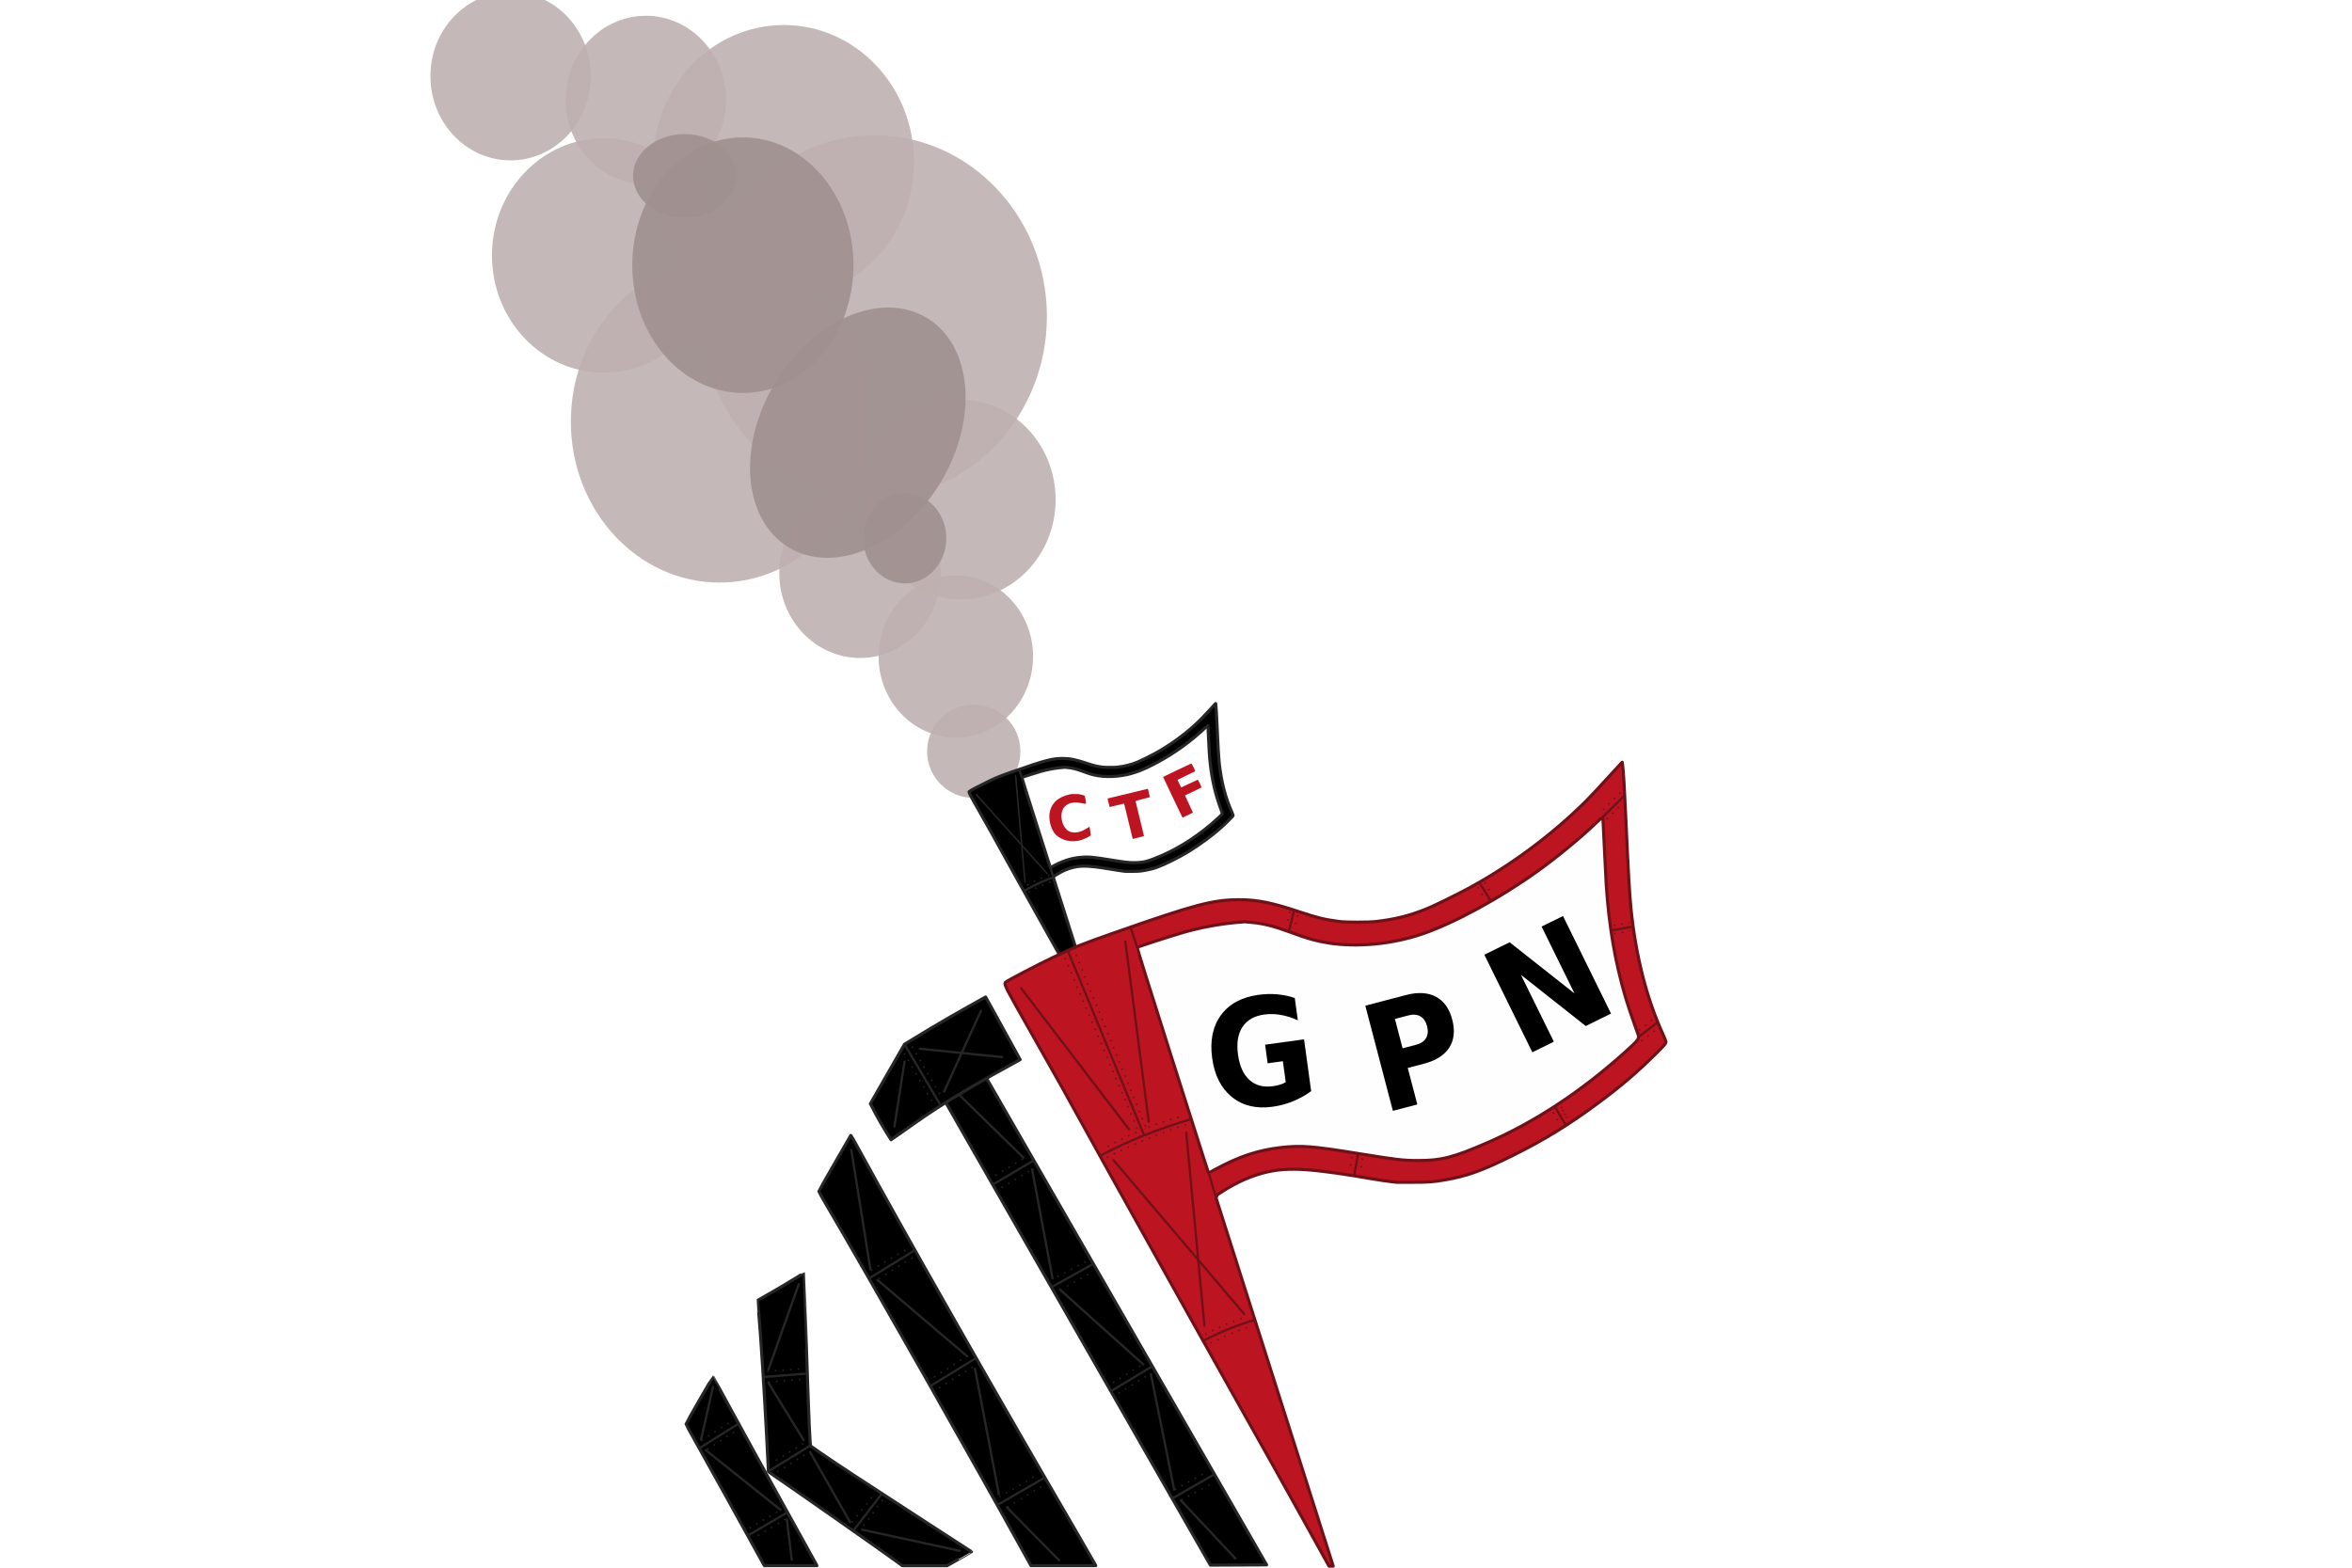 <?xml version="1.0" encoding="UTF-8" standalone="no"?>
<!-- Created with Inkscape (http://www.inkscape.org/) -->

<svg
   width="153.6mm"
   height="102.445mm"
   viewBox="0 0 153.6 102.445"
   version="1.1"
   id="svg5"
   xml:space="preserve"
   inkscape:version="1.2.2 (732a01da63, 2022-12-09, custom)"
   sodipodi:docname="logo_final.svg"
   inkscape:export-filename="../f3ee188e/logo_draft.png"
   inkscape:export-xdpi="109.39436"
   inkscape:export-ydpi="109.39436"
   xmlns:inkscape="http://www.inkscape.org/namespaces/inkscape"
   xmlns:sodipodi="http://sodipodi.sourceforge.net/DTD/sodipodi-0.dtd"
   xmlns="http://www.w3.org/2000/svg"
   xmlns:svg="http://www.w3.org/2000/svg"><sodipodi:namedview
     id="namedview7"
     pagecolor="#505050"
     bordercolor="#eeeeee"
     borderopacity="1"
     inkscape:showpageshadow="0"
     inkscape:pageopacity="0"
     inkscape:pagecheckerboard="0"
     inkscape:deskcolor="#505050"
     inkscape:document-units="mm"
     showgrid="false"
     inkscape:zoom="1.3222777"
     inkscape:cx="179.23618"
     inkscape:cy="94.155713"
     inkscape:window-width="1920"
     inkscape:window-height="1016"
     inkscape:window-x="0"
     inkscape:window-y="27"
     inkscape:window-maximized="1"
     inkscape:current-layer="layer1" /><defs
     id="defs2"><filter
       inkscape:collect="always"
       style="color-interpolation-filters:sRGB"
       id="filter2075"
       x="-0.368"
       y="-0.368"
       width="1.736"
       height="1.736"><feGaussianBlur
         inkscape:collect="always"
         stdDeviation="0.935"
         id="feGaussianBlur2077" /></filter><filter
       inkscape:collect="always"
       style="color-interpolation-filters:sRGB"
       id="filter2079"
       x="-0.222"
       y="-0.212"
       width="1.445"
       height="1.423"><feGaussianBlur
         inkscape:collect="always"
         stdDeviation="0.935"
         id="feGaussianBlur2081" /></filter><filter
       inkscape:collect="always"
       style="color-interpolation-filters:sRGB"
       id="filter2083"
       x="-0.212"
       y="-0.202"
       width="1.425"
       height="1.404"><feGaussianBlur
         inkscape:collect="always"
         stdDeviation="0.935"
         id="feGaussianBlur2085" /></filter><filter
       inkscape:collect="always"
       style="color-interpolation-filters:sRGB"
       id="filter2087"
       x="-0.181"
       y="-0.172"
       width="1.361"
       height="1.344"><feGaussianBlur
         inkscape:collect="always"
         stdDeviation="0.935"
         id="feGaussianBlur2089" /></filter><filter
       inkscape:collect="always"
       style="color-interpolation-filters:sRGB"
       id="filter2091"
       x="-0.116"
       y="-0.107"
       width="1.231"
       height="1.213"><feGaussianBlur
         inkscape:collect="always"
         stdDeviation="0.935"
         id="feGaussianBlur2093" /></filter><filter
       inkscape:collect="always"
       style="color-interpolation-filters:sRGB"
       id="filter2095"
       x="-0.1"
       y="-0.095"
       width="1.199"
       height="1.19"><feGaussianBlur
         inkscape:collect="always"
         stdDeviation="0.935"
         id="feGaussianBlur2097" /></filter><filter
       inkscape:collect="always"
       style="color-interpolation-filters:sRGB"
       id="filter2099"
       x="-0.132"
       y="-0.126"
       width="1.264"
       height="1.251"><feGaussianBlur
         inkscape:collect="always"
         stdDeviation="0.935"
         id="feGaussianBlur2101" /></filter><filter
       inkscape:collect="always"
       style="color-interpolation-filters:sRGB"
       id="filter2103"
       x="-0.154"
       y="-0.147"
       width="1.308"
       height="1.293"><feGaussianBlur
         inkscape:collect="always"
         stdDeviation="0.935"
         id="feGaussianBlur2105" /></filter><filter
       inkscape:collect="always"
       style="color-interpolation-filters:sRGB"
       id="filter2107"
       x="-0.214"
       y="-0.204"
       width="1.428"
       height="1.408"><feGaussianBlur
         inkscape:collect="always"
         stdDeviation="0.935"
         id="feGaussianBlur2109" /></filter><filter
       inkscape:collect="always"
       style="color-interpolation-filters:sRGB"
       id="filter2111"
       x="-0.214"
       y="-0.204"
       width="1.428"
       height="1.408"><feGaussianBlur
         inkscape:collect="always"
         stdDeviation="0.935"
         id="feGaussianBlur2113" /></filter><filter
       inkscape:collect="always"
       style="color-interpolation-filters:sRGB"
       id="filter2294"
       x="-0.231"
       y="-0.2"
       width="1.462"
       height="1.4"><feGaussianBlur
         inkscape:collect="always"
         stdDeviation="1.392"
         id="feGaussianBlur2296" /></filter><filter
       inkscape:collect="always"
       style="color-interpolation-filters:sRGB"
       id="filter2298"
       x="-0.265"
       y="-0.191"
       width="1.53"
       height="1.382"><feGaussianBlur
         inkscape:collect="always"
         stdDeviation="1.392"
         id="feGaussianBlur2300" /></filter><filter
       inkscape:collect="always"
       style="color-interpolation-filters:sRGB"
       id="filter2302"
       x="-0.616"
       y="-0.566"
       width="2.232"
       height="2.133"><feGaussianBlur
         inkscape:collect="always"
         stdDeviation="1.392"
         id="feGaussianBlur2304" /></filter><filter
       inkscape:collect="always"
       style="color-interpolation-filters:sRGB"
       id="filter2306"
       x="-0.496"
       y="-0.611"
       width="1.993"
       height="2.223"><feGaussianBlur
         inkscape:collect="always"
         stdDeviation="1.392"
         id="feGaussianBlur2308" /></filter></defs><g
     inkscape:label="Layer 1"
     inkscape:groupmode="layer"
     id="layer1"
     transform="translate(2.394,-28.005)"><rect
       style="display:none;fill:#131313;stroke-width:0.06;paint-order:markers stroke fill;stop-color:#000000"
       id="rect1409"
       width="153.6"
       height="76.8"
       x="-2.394"
       y="53.65" /><g
       id="g9922"
       inkscape:label="Final"
       transform="translate(39.59,72.401)"><g
         id="g2000"
         inkscape:label="Smoke"
         transform="translate(-130.52,-147.686)"><circle
           style="fill:#bfb1b1;fill-opacity:0.9;stroke-width:0.65;stroke-linecap:round;stroke-linejoin:round;stroke-miterlimit:0;paint-order:markers stroke fill;filter:url(#filter2075);stop-color:#000000"
           id="path1416"
           cx="152.127"
           cy="152.365"
           r="3.047" /><ellipse
           style="fill:#bfb1b1;fill-opacity:0.9;stroke-width:0.444;stroke-linecap:round;stroke-linejoin:round;stroke-miterlimit:0;paint-order:markers stroke fill;filter:url(#filter2079);stop-color:#000000"
           id="path1418"
           cx="150.958"
           cy="146.171"
           rx="5.044"
           ry="5.299" /><ellipse
           style="fill:#bfb1b1;fill-opacity:0.9;stroke-width:0.464;stroke-linecap:round;stroke-linejoin:round;stroke-miterlimit:0;paint-order:markers stroke fill;filter:url(#filter2083);stop-color:#000000"
           id="ellipse1420"
           cx="144.707"
           cy="140.721"
           rx="5.28"
           ry="5.547" /><ellipse
           style="fill:#bfb1b1;fill-opacity:0.9;stroke-width:0.546;stroke-linecap:round;stroke-linejoin:round;stroke-miterlimit:0;paint-order:markers stroke fill;filter:url(#filter2087);stop-color:#000000"
           id="ellipse1422"
           cx="151.268"
           cy="135.925"
           rx="6.207"
           ry="6.522" /><ellipse
           style="fill:#bfb1b1;fill-opacity:0.9;stroke-width:0.867;stroke-linecap:round;stroke-linejoin:round;stroke-miterlimit:0;paint-order:markers stroke fill;filter:url(#filter2091);stop-color:#000000"
           id="ellipse1424"
           cx="135.524"
           cy="130.825"
           rx="9.708"
           ry="10.517" /><ellipse
           style="fill:#bfb1b1;fill-opacity:0.9;stroke-width:0.991;stroke-linecap:round;stroke-linejoin:round;stroke-miterlimit:0;paint-order:markers stroke fill;filter:url(#filter2095);stop-color:#000000"
           id="ellipse1426"
           cx="145.639"
           cy="123.962"
           rx="11.266"
           ry="11.837" /><ellipse
           style="fill:#bfb1b1;fill-opacity:0.9;stroke-width:0.748;stroke-linecap:round;stroke-linejoin:round;stroke-miterlimit:0;paint-order:markers stroke fill;filter:url(#filter2099);stop-color:#000000"
           id="ellipse1428"
           cx="139.721"
           cy="113.861"
           rx="8.506"
           ry="8.937" /><ellipse
           style="fill:#bfb1b1;fill-opacity:0.9;stroke-width:0.641;stroke-linecap:round;stroke-linejoin:round;stroke-miterlimit:0;paint-order:markers stroke fill;filter:url(#filter2103);stop-color:#000000"
           id="ellipse1430"
           cx="127.952"
           cy="119.975"
           rx="7.288"
           ry="7.657" /><ellipse
           style="fill:#bfb1b1;fill-opacity:0.9;stroke-width:0.461;stroke-linecap:round;stroke-linejoin:round;stroke-miterlimit:0;paint-order:markers stroke fill;filter:url(#filter2107);stop-color:#000000"
           id="ellipse1432"
           cx="130.716"
           cy="109.823"
           rx="5.236"
           ry="5.502" /><ellipse
           style="fill:#bfb1b1;fill-opacity:0.9;stroke-width:0.461;stroke-linecap:round;stroke-linejoin:round;stroke-miterlimit:0;paint-order:markers stroke fill;filter:url(#filter2111);stop-color:#000000"
           id="ellipse1434"
           cx="121.88"
           cy="108.264"
           rx="5.236"
           ry="5.502" /><ellipse
           style="fill:#a09090;fill-opacity:0.9;stroke-width:0.65;stroke-linecap:round;stroke-linejoin:round;stroke-miterlimit:0;paint-order:markers stroke fill;filter:url(#filter2294);stop-color:#000000"
           id="path2171"
           cx="137.051"
           cy="120.61"
           rx="7.224"
           ry="8.346" /><ellipse
           style="fill:#a09090;fill-opacity:0.9;stroke-width:0.65;stroke-linecap:round;stroke-linejoin:round;stroke-miterlimit:0;paint-order:markers stroke fill;filter:url(#filter2298);stop-color:#000000"
           id="path2173"
           cx="191.669"
           cy="38.279"
           rx="6.306"
           ry="8.748"
           transform="rotate(31.009)" /><ellipse
           style="fill:#a09090;fill-opacity:0.9;stroke-width:0.65;stroke-linecap:round;stroke-linejoin:round;stroke-miterlimit:0;paint-order:markers stroke fill;filter:url(#filter2302);stop-color:#000000"
           id="path2238"
           cx="147.624"
           cy="138.449"
           rx="2.711"
           ry="2.949" /><ellipse
           style="fill:#a09090;fill-opacity:0.9;stroke-width:0.65;stroke-linecap:round;stroke-linejoin:round;stroke-miterlimit:0;paint-order:markers stroke fill;filter:url(#filter2306);stop-color:#000000"
           id="path2240"
           cx="133.245"
           cy="114.779"
           rx="3.365"
           ry="2.731" /></g><g
         id="g1511-7-7"
         inkscape:label="Flag2"
         transform="matrix(0.151,0,0,0.151,10.228,-4.83)"><path
           style="display:inline;fill:#ffffff;fill-opacity:1;stroke-width:0.085"
           d="m 176.587,51.803 c -0.023,-0.023 -0.436,0.337 -0.917,0.8 -2.796,2.693 -6.865,6.055 -10.39,8.582 -6.456,4.631 -14.262,8.881 -19.808,10.786 -5.157,1.772 -11.263,2.36 -16.26,1.567 -2.114,-0.336 -3.685,-0.776 -6.435,-1.808 -2.895,-1.086 -4.806,-1.569 -6.936,-1.754 l -1.136,-0.099 -1.192,0.101 c -3.001,0.255 -6.416,0.889 -9.369,1.737 -1.999,0.574 -7.861,2.475 -7.979,2.586 -0.038,0.036 2.451,7.986 5.53,17.666 6.821,21.443 6.77,21.284 6.828,21.284 0.026,0 0.529,-0.262 1.118,-0.582 4.074,-2.213 7.381,-3.32 11.274,-3.772 3.58,-0.416 5.518,-0.266 13.631,1.053 6.447,1.048 7.597,1.182 10.13,1.183 4.05,0.002 6.062,-0.511 11.909,-3.041 8.286,-3.584 16.433,-8.958 24.104,-15.897 1.651,-1.494 2.007,-1.879 2.077,-2.254 l 0.055,-0.295 -0.354,-1.004 c -1.147,-3.247 -1.499,-4.294 -1.916,-5.702 -1.796,-6.069 -2.857,-12.239 -3.332,-19.388 -0.048,-0.722 -0.181,-3.351 -0.295,-5.842 -0.233,-5.072 -0.278,-5.848 -0.338,-5.909 z"
           id="path1505-8-4"
           inkscape:label="Flag_Background" /><path
           id="path1507-91-1"
           style="display:inline;fill:#000000;fill-opacity:1;stroke:#262626;stroke-width:1.323;stroke-linejoin:round;stroke-dasharray:none;stroke-opacity:1"
           inkscape:label="Red"
           d="m 179.991,42.3 -0.13,0.107 c -0.072,0.059 -1.199,1.288 -2.505,2.732 -1.306,1.444 -2.969,3.215 -3.695,3.937 -5.726,5.69 -12.739,10.916 -19.936,14.856 -1.93,1.056 -6.091,3.108 -7.359,3.629 -3.042,1.249 -5.542,1.882 -8.982,2.274 -1.206,0.138 -5.169,0.138 -6.223,5.16e-4 -2.532,-0.33 -3.914,-0.661 -6.773,-1.622 -4.875,-1.638 -7.464,-2.163 -10.626,-2.154 -4.534,0.012 -7.627,0.833 -21.505,5.705 -5.669,1.99 -6.534,2.337 -10.499,4.21 -2.686,1.269 -8.23,4.168 -8.359,4.371 -0.245,0.385 -0.045,0.776 4.38,8.566 4.376,7.704 6.076,10.741 9.525,17.018 1.689,3.073 5.689,10.274 8.888,16.002 3.199,5.728 7.505,13.443 9.569,17.145 2.064,3.702 5.371,9.607 7.35,13.123 5.652,10.04 8.246,14.677 12.372,22.119 l 3.837,6.921 h 0.365 0.366 l -0.111,-0.36 c -0.061,-0.198 -4.617,-14.521 -10.125,-31.83 l -10.015,-31.47 0.105,-0.255 0.105,-0.255 0.902,-0.584 c 2.542,-1.647 5.153,-2.785 7.717,-3.364 3.858,-0.87 7.754,-0.606 18.627,1.264 0.675,0.116 1.78,0.279 2.455,0.362 l 1.228,0.151 2.709,0.003 c 2.85,0.003 3.649,-0.056 5.786,-0.425 3.738,-0.645 6.376,-1.597 11.608,-4.19 5.495,-2.724 9.761,-5.348 14.906,-9.168 3.756,-2.789 6.441,-5.077 9.554,-8.142 1.738,-1.711 2.045,-2.068 2.045,-2.38 0,-0.079 -0.271,-0.738 -0.601,-1.465 -2.767,-6.09 -4.629,-13.441 -5.448,-21.515 -0.256,-2.521 -0.487,-6.566 -0.893,-15.663 -0.227,-5.091 -0.406,-8.023 -0.564,-9.251 z m -3.403,9.503 c 0.061,0.061 0.105,0.837 0.338,5.909 0.114,2.491 0.247,5.12 0.295,5.842 0.475,7.15 1.535,13.32 3.332,19.388 0.417,1.409 0.768,2.455 1.916,5.702 l 0.354,1.004 -0.055,0.295 c -0.07,0.375 -0.426,0.761 -2.077,2.254 -7.671,6.939 -15.819,12.313 -24.104,15.897 -5.847,2.529 -7.859,3.043 -11.909,3.041 -2.533,-10e-4 -3.682,-0.136 -10.13,-1.183 -8.113,-1.319 -10.051,-1.469 -13.631,-1.053 -3.893,0.452 -7.2,1.559 -11.274,3.772 -0.589,0.32 -1.092,0.582 -1.118,0.582 -0.058,0 -0.007,0.159 -6.828,-21.284 -3.079,-9.68 -5.568,-17.63 -5.53,-17.666 0.118,-0.112 5.98,-2.012 7.979,-2.586 2.953,-0.849 6.368,-1.482 9.369,-1.737 l 1.192,-0.101 1.136,0.099 c 2.13,0.185 4.041,0.668 6.936,1.754 2.75,1.031 4.32,1.472 6.435,1.808 4.997,0.793 11.103,0.205 16.26,-1.567 5.546,-1.905 13.352,-6.156 19.808,-10.786 3.524,-2.528 7.593,-5.889 10.39,-8.582 0.481,-0.463 0.893,-0.823 0.917,-0.8 z" /><path
           id="path1509-5-0"
           style="display:inline;fill:#bd1421;fill-opacity:1;stroke-width:0.085"
           d="m 116.888,101.825 c -2.1,-0.299 -4.173,-1.167 -5.557,-2.327 -1.835,-1.538 -3.065,-4.467 -3.257,-7.758 -0.159,-2.729 0.809,-5.331 2.661,-7.153 1.35,-1.328 3.56,-2.427 5.893,-2.931 l 0.859,-0.185 1.609,-2.54e-4 1.609,-2.54e-4 1.101,0.233 c 1.14,0.241 1.396,0.348 1.599,0.669 0.121,0.191 0.609,3.258 0.531,3.337 -0.023,0.023 -0.664,-0.076 -1.425,-0.222 -1.787,-0.341 -2.828,-0.45 -3.669,-0.383 -3.538,0.282 -5.546,2.375 -5.546,5.782 0,2.257 0.771,4.421 2.03,5.698 l 0.637,0.646 0.614,0.308 c 0.786,0.394 1.487,0.557 2.406,0.559 1.753,0.003 3.545,-0.625 5.472,-1.919 0.526,-0.353 0.968,-0.627 0.984,-0.61 0.034,0.039 0.558,3.389 0.558,3.566 0,0.255 -0.495,0.605 -1.693,1.199 -2.131,1.056 -3.679,1.473 -5.673,1.53 -0.675,0.019 -1.459,0.002 -1.742,-0.038 z m 27.152,-1.244 c -0.046,-0.179 -0.871,-3.563 -1.832,-7.521 -0.961,-3.958 -1.764,-7.258 -1.785,-7.332 l -0.038,-0.135 -1.565,0.368 c -0.861,0.203 -2.266,0.533 -3.123,0.735 l -1.558,0.367 -0.463,-1.827 c -0.255,-1.005 -0.459,-1.833 -0.453,-1.84 0.021,-0.026 17.452,-4.243 17.471,-4.227 0.037,0.032 0.872,3.631 0.847,3.655 -0.014,0.014 -1.334,0.35 -2.935,0.747 -2.779,0.69 -3.224,0.844 -3.224,1.113 0,0.059 0.682,2.882 1.516,6.273 0.834,3.392 1.636,6.7 1.784,7.352 0.147,0.652 0.282,1.229 0.299,1.283 0.02,0.064 -0.782,0.296 -2.313,0.668 -1.289,0.313 -2.389,0.587 -2.445,0.608 -0.059,0.022 -0.135,-0.095 -0.185,-0.287 z m 17.388,-17.697 c -2.282,-4.825 -4.159,-8.798 -4.172,-8.829 -0.022,-0.054 11.964,-5.771 12.221,-5.829 0.139,-0.032 1.776,3.281 1.668,3.374 -0.036,0.031 -1.77,0.868 -3.854,1.86 -2.084,0.992 -3.789,1.832 -3.789,1.867 0,0.035 0.352,0.788 0.783,1.673 l 0.783,1.609 3.556,-1.682 c 1.956,-0.925 3.594,-1.682 3.641,-1.681 0.136,0.002 1.696,3.284 1.604,3.375 -0.044,0.043 -1.661,0.83 -3.594,1.748 -1.933,0.918 -3.529,1.682 -3.549,1.698 -0.029,0.024 0.711,1.618 3.434,7.403 0.023,0.048 -4.421,2.197 -4.529,2.191 -0.03,-0.002 -1.921,-3.951 -4.203,-8.776 z"
           inkscape:label="CTF" /><g
           id="g15491-0"
           inkscape:label="Flag2_lines"
           transform="matrix(6.615,0,0,6.615,-861.212,-1045.4)"><path
             style="font-variation-settings:normal;opacity:1;fill:none;fill-opacity:1;stroke:#262626;stroke-width:0.15;stroke-linecap:butt;stroke-linejoin:miter;stroke-miterlimit:4;stroke-dasharray:none;stroke-dashoffset:0;stroke-opacity:1;stop-color:#000000;stop-opacity:1"
             d="m 146.602,175.163 0.197,0.658"
             id="path15338-6" /><path
             style="font-variation-settings:normal;opacity:1;fill:none;fill-opacity:1;stroke:#262626;stroke-width:0.15;stroke-linecap:butt;stroke-linejoin:miter;stroke-miterlimit:4;stroke-dasharray:none;stroke-dashoffset:0;stroke-opacity:1;stop-color:#000000;stop-opacity:1"
             d="M 144.737,169.278 144.551,168.752"
             id="path15340-4" /><path
             style="font-variation-settings:normal;opacity:1;fill:none;fill-opacity:1;stroke:#262626;stroke-width:0.15;stroke-linecap:butt;stroke-linejoin:miter;stroke-miterlimit:4;stroke-dasharray:none;stroke-dashoffset:0;stroke-opacity:1;stop-color:#000000;stop-opacity:1"
             d="m 146.798,175.82 c -0.178,-0.047 -1.967,0.832 -1.925,0.895"
             id="path15342-4"
             sodipodi:nodetypes="cc" /><path
             style="font-variation-settings:normal;opacity:1;fill:none;fill-opacity:1;stroke:#262626;stroke-width:0.1;stroke-linecap:butt;stroke-linejoin:miter;stroke-miterlimit:4;stroke-dasharray:0.1, 0.4;stroke-dashoffset:0;stroke-opacity:1;stop-color:#000000;stop-opacity:1"
             d="m 145.155,176.771 c 0.436,-0.265 0.927,-0.486 1.471,-0.664"
             id="path15413-3"
             sodipodi:nodetypes="cc" /><path
             style="font-variation-settings:normal;opacity:1;fill:none;fill-opacity:1;stroke:#262626;stroke-width:0.1;stroke-linecap:butt;stroke-linejoin:miter;stroke-miterlimit:4;stroke-dasharray:0.1, 0.4;stroke-dashoffset:0;stroke-opacity:1;stop-color:#000000;stop-opacity:1"
             d="m 146.53,175.66 c -0.574,0.183 -1.091,0.433 -1.57,0.725"
             id="path15415-7"
             sodipodi:nodetypes="cc" /><path
             style="font-variation-settings:normal;opacity:1;fill:none;fill-opacity:1;stroke:#262626;stroke-width:0.661;stroke-linecap:round;stroke-linejoin:miter;stroke-miterlimit:4;stroke-dasharray:none;stroke-dashoffset:0;stroke-opacity:1;stop-color:#000000;stop-opacity:1"
             d="M 107.224,115.977 76.538,81.757"
             id="path15505-3"
             transform="matrix(0.151,0,0,0.151,130.199,158.044)" /><path
             style="font-variation-settings:normal;opacity:1;fill:none;fill-opacity:1;stroke:#262626;stroke-width:0.661;stroke-linecap:round;stroke-linejoin:miter;stroke-miterlimit:4;stroke-dasharray:none;stroke-dashoffset:0;stroke-opacity:1;stop-color:#000000;stop-opacity:1"
             d="m 93.519,73.572 4.073,45.986"
             id="path15507-4"
             transform="matrix(0.151,0,0,0.151,130.199,158.044)" /></g></g><path
         style="display:inline;fill:#fefefe;stroke-width:0.032"
         d="m 192.286,177.284 c -0.009,-0.009 -0.165,0.127 -0.346,0.302 -1.057,1.018 -2.595,2.288 -3.927,3.244 -2.44,1.75 -5.39,3.357 -7.487,4.077 -1.949,0.67 -4.257,0.892 -6.146,0.592 -0.799,-0.127 -1.393,-0.293 -2.432,-0.683 -1.094,-0.41 -1.817,-0.593 -2.621,-0.663 l -0.429,-0.037 -0.451,0.038 c -1.134,0.097 -2.425,0.336 -3.541,0.657 -0.755,0.217 -2.971,0.935 -3.016,0.978 -0.014,0.014 0.926,3.018 2.09,6.677 2.578,8.104 2.559,8.044 2.581,8.044 0.01,0 0.2,-0.099 0.423,-0.22 1.54,-0.836 2.79,-1.255 4.261,-1.426 1.353,-0.157 2.086,-0.101 5.152,0.398 2.437,0.396 2.871,0.447 3.829,0.447 1.531,7.5e-4 2.291,-0.193 4.501,-1.149 3.132,-1.355 6.211,-3.386 9.11,-6.008 0.624,-0.565 0.758,-0.71 0.785,-0.852 l 0.021,-0.112 -0.134,-0.379 c -0.434,-1.227 -0.566,-1.623 -0.724,-2.155 -0.679,-2.294 -1.08,-4.626 -1.259,-7.328 -0.018,-0.273 -0.068,-1.266 -0.112,-2.208 -0.088,-1.917 -0.105,-2.21 -0.128,-2.233 z"
         id="path1616-5-9-5"
         inkscape:label="Flag_Background"
         transform="translate(-129.611,-168.302)" /><path
         id="path324-6-9"
         style="display:none;fill:#bd1421;stroke-width:0.032"
         inkscape:label="Red"
         d="m 160.636,61.303 -0.049,0.04 c -0.027,0.022 -0.453,0.487 -0.947,1.032 -0.494,0.546 -1.122,1.215 -1.397,1.488 -2.164,2.151 -4.815,4.126 -7.535,5.615 -0.729,0.399 -2.302,1.175 -2.781,1.371 -1.15,0.472 -2.095,0.711 -3.395,0.86 -0.456,0.052 -1.954,0.052 -2.352,1.95e-4 -0.957,-0.125 -1.479,-0.25 -2.56,-0.613 -1.843,-0.619 -2.821,-0.817 -4.016,-0.814 -1.714,0.005 -2.883,0.315 -8.128,2.156 -2.143,0.752 -2.47,0.883 -3.968,1.591 -1.015,0.479 -3.11,1.575 -3.159,1.652 -0.093,0.146 -0.017,0.293 1.655,3.237 1.654,2.912 2.296,4.06 3.6,6.432 0.638,1.162 2.15,3.883 3.359,6.048 1.209,2.165 2.837,5.081 3.617,6.48 0.78,1.399 2.03,3.631 2.778,4.96 2.136,3.795 3.117,5.547 4.676,8.36 l 1.45,2.616 h 0.138 0.138 l -0.042,-0.136 c -0.023,-0.075 -1.745,-5.488 -3.827,-12.03 l -3.785,-11.894 0.04,-0.096 0.04,-0.096 0.341,-0.221 c 0.961,-0.622 1.947,-1.053 2.917,-1.271 1.458,-0.329 2.93,-0.229 7.04,0.478 0.255,0.044 0.673,0.105 0.928,0.137 l 0.464,0.057 1.024,0.001 c 1.077,0.001 1.379,-0.021 2.187,-0.161 1.413,-0.244 2.41,-0.603 4.387,-1.584 2.077,-1.029 3.689,-2.021 5.634,-3.465 1.42,-1.054 2.434,-1.919 3.611,-3.077 0.657,-0.647 0.773,-0.782 0.773,-0.899 0,-0.03 -0.102,-0.279 -0.227,-0.554 -1.046,-2.302 -1.749,-5.08 -2.059,-8.132 -0.097,-0.953 -0.184,-2.482 -0.338,-5.92 -0.086,-1.924 -0.153,-3.032 -0.213,-3.496 z m -1.286,3.592 c 0.023,0.023 0.04,0.316 0.128,2.233 0.043,0.942 0.093,1.935 0.112,2.208 0.18,2.702 0.58,5.034 1.259,7.328 0.158,0.533 0.29,0.928 0.724,2.155 l 0.134,0.379 -0.021,0.112 c -0.027,0.142 -0.161,0.287 -0.785,0.852 -2.899,2.623 -5.979,4.654 -9.11,6.008 -2.21,0.956 -2.97,1.15 -4.501,1.149 -0.957,-3.78e-4 -1.392,-0.051 -3.829,-0.447 -3.066,-0.498 -3.799,-0.555 -5.152,-0.398 -1.471,0.171 -2.721,0.589 -4.261,1.426 -0.223,0.121 -0.413,0.22 -0.423,0.22 -0.022,0 -0.003,0.06 -2.581,-8.044 -1.164,-3.659 -2.104,-6.663 -2.09,-6.677 0.045,-0.042 2.26,-0.76 3.016,-0.978 1.116,-0.321 2.407,-0.56 3.541,-0.657 l 0.451,-0.038 0.429,0.037 c 0.805,0.07 1.527,0.253 2.621,0.663 1.039,0.39 1.633,0.556 2.432,0.683 1.889,0.3 4.196,0.077 6.146,-0.592 2.096,-0.72 5.046,-2.327 7.487,-4.077 1.332,-0.955 2.87,-2.226 3.927,-3.244 0.182,-0.175 0.338,-0.311 0.346,-0.302 z" /><path
         style="display:none;fill:#fefefe;stroke-width:0.032"
         d="m 159.35,64.895 c -0.009,-0.009 -0.165,0.127 -0.346,0.302 -1.057,1.018 -2.595,2.288 -3.927,3.244 -2.44,1.75 -5.39,3.357 -7.487,4.077 -1.949,0.67 -4.257,0.892 -6.146,0.592 -0.799,-0.127 -1.393,-0.293 -2.432,-0.683 -1.094,-0.41 -1.817,-0.593 -2.621,-0.663 l -0.429,-0.037 -0.451,0.038 c -1.134,0.096 -2.425,0.336 -3.541,0.657 -0.755,0.217 -2.971,0.935 -3.016,0.978 -0.014,0.014 0.926,3.018 2.09,6.677 2.578,8.104 2.559,8.044 2.581,8.044 0.01,0 0.2,-0.099 0.423,-0.22 1.54,-0.836 2.79,-1.255 4.261,-1.426 1.353,-0.157 2.086,-0.101 5.152,0.398 2.437,0.396 2.871,0.447 3.829,0.447 1.531,7.56e-4 2.291,-0.193 4.501,-1.149 3.132,-1.355 6.211,-3.386 9.11,-6.008 0.624,-0.565 0.758,-0.71 0.785,-0.852 l 0.021,-0.112 -0.134,-0.379 c -0.434,-1.227 -0.566,-1.623 -0.724,-2.155 -0.679,-2.294 -1.08,-4.626 -1.259,-7.328 -0.018,-0.273 -0.068,-1.266 -0.112,-2.208 -0.088,-1.917 -0.105,-2.21 -0.128,-2.233 z"
         id="path1616-5-7"
         inkscape:label="Flag_Background" /><g
         aria-label="GPN"
         id="g4570"
         style="font-weight:bold;font-stretch:semi-condensed;font-size:9.172px;line-height:1.25;font-family:'DejaVu Sans';-inkscape-font-specification:'DejaVu Sans, Bold Semi-Condensed';display:inline;stroke-width:0.265"
         inkscape:label="GPN"
         transform="matrix(1.062,0,0,1.062,8.145,-41.479)"><path
           d="m 33.425,64.366 q -0.534,0.39 -1.134,0.63 -0.595,0.24 -1.252,0.33 -1.491,0.204 -2.487,-0.599 -0.997,-0.808 -1.214,-2.392 -0.22,-1.602 0.537,-2.641 0.761,-1.04 2.306,-1.252 0.595,-0.082 1.157,-0.032 0.563,0.049 1.08,0.227 l 0.188,1.371 q -0.545,-0.246 -1.058,-0.334 -0.514,-0.088 -1.011,-0.02 -0.918,0.126 -1.337,0.766 -0.419,0.636 -0.274,1.697 0.144,1.052 0.702,1.558 0.558,0.507 1.441,0.386 0.24,-0.033 0.439,-0.092 0.204,-0.064 0.354,-0.157 l -0.176,-1.287 -0.936,0.128 -0.157,-1.145 2.396,-0.329 z"
           id="path4564" /><path
           id="path4566"
           d="m 36.756,59.109 0.825,3.15 0.869,3.318 1.504,-0.394 -0.588,-2.244 0.988,-0.259 c 0.742,-0.194 1.263,-0.525 1.564,-0.993 0.3,-0.47 0.361,-1.045 0.183,-1.724 -0.177,-0.676 -0.511,-1.144 -1.002,-1.404 -0.492,-0.263 -1.109,-0.298 -1.851,-0.103 z m 1.82,0.815 0.827,-0.217 c 0.292,-0.076 0.537,-0.057 0.737,0.057 0.2,0.114 0.338,0.316 0.413,0.605 0.076,0.289 0.055,0.533 -0.063,0.734 -0.118,0.198 -0.323,0.335 -0.615,0.411 l -0.827,0.217 z"
           sodipodi:nodetypes="cccccscscsccssscscc" /><path
           d="m 44.075,55.974 1.555,-0.765 3.99,3.148 -2.025,-4.115 1.318,-0.648 2.952,6 -1.555,0.765 -3.986,-3.15 2.025,4.115 -1.322,0.65 z"
           id="path4568" /></g><g
         id="g7267"
         inkscape:label="K_left_group"
         transform="translate(-96.678,-55.912)"><path
           style="display:inline;fill:#000000;stroke:#262626;stroke-width:0.2;stroke-linecap:butt;stroke-linejoin:round;stroke-dasharray:none;stroke-opacity:1"
           d="m 104.569,113.712 c -0.025,-0.04 -0.301,-0.54 -0.613,-1.112 -0.695,-1.272 -2.924,-5.291 -3.812,-6.872 -0.358,-0.638 -0.651,-1.176 -0.651,-1.196 0,-0.046 1.737,-3.066 1.764,-3.067 0.011,-3.8e-4 0.6,1.068 1.309,2.375 0.709,1.307 2.223,4.057 3.364,6.111 1.142,2.054 2.084,3.757 2.094,3.784 l 0.019,0.049 h -1.715 -1.715 z"
           id="path322-2-2"
           inkscape:label="K_left" /><g
           id="g7254"
           inkscape:label="K_left_lines"><path
             style="fill:none;stroke:#262626;stroke-width:0.15;stroke-linecap:butt;stroke-linejoin:miter;stroke-dasharray:none;stroke-opacity:1"
             d="m 100.362,106.118 2.566,-1.613"
             id="path3006" /><path
             style="font-variation-settings:normal;opacity:1;fill:none;fill-opacity:1;stroke:#262626;stroke-width:0.15;stroke-linecap:butt;stroke-linejoin:miter;stroke-miterlimit:4;stroke-dasharray:none;stroke-dashoffset:0;stroke-opacity:1;stop-color:#000000;stop-opacity:1"
             d="m 106.125,110.301 -2.6,1.515"
             id="path6638" /><path
             style="font-variation-settings:normal;opacity:1;fill:none;fill-opacity:1;stroke:#262626;stroke-width:0.15;stroke-linecap:round;stroke-linejoin:miter;stroke-miterlimit:4;stroke-dasharray:none;stroke-dashoffset:0;stroke-opacity:1;stop-color:#000000;stop-opacity:1"
             d="m 106.08,110.764 0.322,2.642"
             id="path6874" /><path
             style="font-variation-settings:normal;opacity:1;fill:none;fill-opacity:1;stroke:#262626;stroke-width:0.15;stroke-linecap:round;stroke-linejoin:miter;stroke-miterlimit:4;stroke-dasharray:none;stroke-dashoffset:0;stroke-opacity:1;stop-color:#000000;stop-opacity:1"
             d="m 105.664,110.134 -4.882,-3.899"
             id="path6876" /><path
             style="font-variation-settings:normal;opacity:1;fill:none;fill-opacity:1;stroke:#262626;stroke-width:0.15;stroke-linecap:round;stroke-linejoin:miter;stroke-miterlimit:4;stroke-dasharray:none;stroke-dashoffset:0;stroke-opacity:1;stop-color:#000000;stop-opacity:1"
             d="m 100.474,105.563 0.786,-3.462"
             id="path6878" /><path
             style="font-variation-settings:normal;opacity:1;fill:none;fill-opacity:1;stroke:#262626;stroke-width:0.1;stroke-linecap:butt;stroke-linejoin:miter;stroke-miterlimit:4;stroke-dasharray:0.1, 0.4;stroke-dashoffset:0;stroke-opacity:1;stop-color:#000000;stop-opacity:1"
             d="M 100.505,105.6 102.347,104.425"
             id="path6928" /><path
             style="font-variation-settings:normal;opacity:1;fill:none;fill-opacity:1;stroke:#262626;stroke-width:0.1;stroke-linecap:butt;stroke-linejoin:miter;stroke-miterlimit:4;stroke-dasharray:0.1, 0.4;stroke-dashoffset:0;stroke-opacity:1;stop-color:#000000;stop-opacity:1"
             d="m 100.877,106.191 1.835,-1.186"
             id="path6930" /><path
             style="font-variation-settings:normal;opacity:1;fill:none;fill-opacity:1;stroke:#262626;stroke-width:0.1;stroke-linecap:butt;stroke-linejoin:miter;stroke-miterlimit:4;stroke-dasharray:0.1, 0.4;stroke-dashoffset:0;stroke-opacity:1;stop-color:#000000;stop-opacity:1"
             d="m 103.645,111.328 2.004,-1.163"
             id="path6932" /><path
             style="font-variation-settings:normal;opacity:1;fill:none;fill-opacity:1;stroke:#262626;stroke-width:0.1;stroke-linecap:butt;stroke-linejoin:miter;stroke-miterlimit:4;stroke-dasharray:0.1, 0.4;stroke-dashoffset:0;stroke-opacity:1;stop-color:#000000;stop-opacity:1"
             d="m 105.995,110.747 -1.957,1.159"
             id="path6934" /></g></g><g
         id="g7368"
         inkscape:label="K_right_group"
         transform="translate(-96.678,-55.912)"><path
           style="display:inline;fill:#000000;stroke:#262626;stroke-width:0.2;stroke-linejoin:round;stroke-dasharray:none;stroke-opacity:1"
           d="m 113.178,113.462 c -0.727,-0.531 -6.172,-4.351 -7.222,-5.067 -0.537,-0.366 -1,-0.69 -1.028,-0.718 l -0.052,-0.052 -0.117,-2.304 c -0.14,-2.752 -0.406,-6.912 -0.515,-8.046 -0.043,-0.448 -0.075,-0.817 -0.071,-0.82 0.004,-0.003 0.367,-0.211 0.807,-0.461 0.44,-0.25 1.114,-0.649 1.498,-0.886 0.384,-0.238 0.703,-0.427 0.709,-0.421 0.006,0.006 0.085,2.214 0.175,4.907 0.167,4.989 0.227,6.344 0.28,6.38 0.017,0.011 0.31,0.217 0.652,0.457 0.748,0.526 3.104,2.074 6.973,4.58 1.575,1.02 2.867,1.858 2.872,1.861 0.004,0.003 -0.352,0.21 -0.791,0.46 l -0.799,0.454 h -1.465 -1.465 z"
           id="path2441"
           inkscape:label="K_right" /><g
           id="g7351"
           inkscape:label="K_right_lines"><path
             style="font-variation-settings:normal;opacity:1;fill:none;fill-opacity:1;stroke:#262626;stroke-width:0.15;stroke-linecap:butt;stroke-linejoin:miter;stroke-miterlimit:4;stroke-dasharray:none;stroke-dashoffset:0;stroke-opacity:1;stop-color:#000000;stop-opacity:1"
             d="m 107.629,105.927 -2.753,1.697"
             id="path6640" /><path
             style="font-variation-settings:normal;opacity:1;fill:none;fill-opacity:1;stroke:#262626;stroke-width:0.15;stroke-linecap:butt;stroke-linejoin:miter;stroke-miterlimit:4;stroke-dasharray:none;stroke-dashoffset:0;stroke-opacity:1;stop-color:#000000;stop-opacity:1"
             d="m 112.29,109.074 -1.874,2.435"
             id="path6642" /><path
             style="font-variation-settings:normal;opacity:1;fill:none;fill-opacity:1;stroke:#262626;stroke-width:0.15;stroke-linecap:butt;stroke-linejoin:miter;stroke-miterlimit:4;stroke-dasharray:none;stroke-dashoffset:0;stroke-opacity:1;stop-color:#000000;stop-opacity:1"
             d="m 104.515,101.465 2.904,-0.234"
             id="path6644" /><path
             style="font-variation-settings:normal;opacity:1;fill:none;fill-opacity:1;stroke:#262626;stroke-width:0.15;stroke-linecap:round;stroke-linejoin:miter;stroke-miterlimit:4;stroke-dasharray:none;stroke-dashoffset:0;stroke-opacity:1;stop-color:#000000;stop-opacity:1"
             d="m 107.603,106.37 2.602,4.563"
             id="path6880" /><path
             style="font-variation-settings:normal;opacity:1;fill:none;fill-opacity:1;stroke:#262626;stroke-width:0.15;stroke-linecap:round;stroke-linejoin:miter;stroke-miterlimit:4;stroke-dasharray:none;stroke-dashoffset:0;stroke-opacity:1;stop-color:#000000;stop-opacity:1"
             d="m 111.001,111.435 6.375,1.381"
             id="path6882" /><path
             style="font-variation-settings:normal;opacity:1;fill:none;fill-opacity:1;stroke:#262626;stroke-width:0.15;stroke-linecap:round;stroke-linejoin:miter;stroke-miterlimit:4;stroke-dasharray:none;stroke-dashoffset:0;stroke-opacity:1;stop-color:#000000;stop-opacity:1"
             d="m 107.175,105.58 -2.313,-3.764"
             id="path6884" /><path
             style="font-variation-settings:normal;opacity:1;fill:none;fill-opacity:1;stroke:#262626;stroke-width:0.15;stroke-linecap:round;stroke-linejoin:miter;stroke-miterlimit:4;stroke-dasharray:none;stroke-dashoffset:0;stroke-opacity:1;stop-color:#000000;stop-opacity:1"
             d="m 104.878,100.974 1.981,-5.579"
             id="path6886" /><path
             style="font-variation-settings:normal;opacity:1;fill:none;fill-opacity:1;stroke:#262626;stroke-width:0.1;stroke-linecap:butt;stroke-linejoin:miter;stroke-miterlimit:4;stroke-dasharray:0.1, 0.4;stroke-dashoffset:0;stroke-opacity:1;stop-color:#000000;stop-opacity:1"
             d="m 112.337,109.482 -1.421,1.923"
             id="path6936" /><path
             style="font-variation-settings:normal;opacity:1;fill:none;fill-opacity:1;stroke:#262626;stroke-width:0.1;stroke-linecap:butt;stroke-linejoin:miter;stroke-miterlimit:4;stroke-dasharray:0.1, 0.4;stroke-dashoffset:0;stroke-opacity:1;stop-color:#000000;stop-opacity:1"
             d="m 110.337,110.967 1.411,-1.788"
             id="path6940" /><path
             style="font-variation-settings:normal;opacity:1;fill:none;fill-opacity:1;stroke:#262626;stroke-width:0.1;stroke-linecap:butt;stroke-linejoin:miter;stroke-miterlimit:4;stroke-dasharray:0.1, 0.4;stroke-dashoffset:0;stroke-opacity:1;stop-color:#000000;stop-opacity:1"
             d="m 105.449,107.661 2.107,-1.313"
             id="path6942" /><path
             style="font-variation-settings:normal;opacity:1;fill:none;fill-opacity:1;stroke:#262626;stroke-width:0.1;stroke-linecap:butt;stroke-linejoin:miter;stroke-miterlimit:4;stroke-dasharray:0.1, 0.4;stroke-dashoffset:0;stroke-opacity:1;stop-color:#000000;stop-opacity:1"
             d="m 107.161,105.811 -2.016,1.236"
             id="path6944" /><path
             style="font-variation-settings:normal;opacity:1;fill:none;fill-opacity:1;stroke:#262626;stroke-width:0.1;stroke-linecap:butt;stroke-linejoin:miter;stroke-miterlimit:4;stroke-dasharray:0.1, 0.4;stroke-dashoffset:0;stroke-opacity:1;stop-color:#000000;stop-opacity:1"
             d="m 104.872,101.802 2.25,-0.194"
             id="path6946" /><path
             style="font-variation-settings:normal;opacity:1;fill:none;fill-opacity:1;stroke:#262626;stroke-width:0.1;stroke-linecap:butt;stroke-linejoin:miter;stroke-miterlimit:4;stroke-dasharray:0.1, 0.4;stroke-dashoffset:0;stroke-opacity:1;stop-color:#000000;stop-opacity:1"
             d="m 104.79,101.092 2.264,-0.168"
             id="path6948" /></g></g><g
         id="g8264"
         inkscape:label="I_group"
         transform="translate(-96.678,-55.912)"><path
           style="display:inline;fill:#000000;stroke:#262626;stroke-width:0.2;stroke-linejoin:round;stroke-dasharray:none;stroke-opacity:1"
           d="m 121.913,113.584 c -3.798,-6.875 -10.427,-18.566 -13.274,-23.408 -0.261,-0.444 -0.475,-0.823 -0.475,-0.841 0,-0.018 0.47,-0.848 1.045,-1.843 l 1.045,-1.809 0.038,0.042 c 0.021,0.023 0.223,0.381 0.449,0.794 3.105,5.686 8.7,15.523 14.39,25.305 0.597,1.026 1.093,1.886 1.103,1.912 l 0.018,0.047 h -2.114 -2.114 z"
           id="path2443"
           inkscape:label="I" /><g
           id="g8247"
           inkscape:label="I_lines"><path
             style="font-variation-settings:normal;opacity:1;fill:none;fill-opacity:1;stroke:#262626;stroke-width:0.15;stroke-linecap:butt;stroke-linejoin:miter;stroke-miterlimit:4;stroke-dasharray:none;stroke-dashoffset:0;stroke-opacity:1;stop-color:#000000;stop-opacity:1"
             d="m 122.927,108.026 -3.105,1.796"
             id="path6652" /><path
             style="font-variation-settings:normal;opacity:1;fill:none;fill-opacity:1;stroke:#262626;stroke-width:0.15;stroke-linecap:butt;stroke-linejoin:miter;stroke-miterlimit:4;stroke-dasharray:none;stroke-dashoffset:0;stroke-opacity:1;stop-color:#000000;stop-opacity:1"
             d="m 114.442,93.176 -2.996,1.848"
             id="path6719" /><path
             style="font-variation-settings:normal;opacity:1;fill:none;fill-opacity:1;stroke:#262626;stroke-width:0.15;stroke-linecap:butt;stroke-linejoin:miter;stroke-miterlimit:4;stroke-dasharray:none;stroke-dashoffset:0;stroke-opacity:1;stop-color:#000000;stop-opacity:1"
             d="m 118.439,100.221 -2.99,1.832"
             id="path6721" /><path
             style="font-variation-settings:normal;opacity:1;fill:none;fill-opacity:1;stroke:#262626;stroke-width:0.15;stroke-linecap:round;stroke-linejoin:miter;stroke-miterlimit:4;stroke-dasharray:none;stroke-dashoffset:0;stroke-opacity:1;stop-color:#000000;stop-opacity:1"
             d="m 110.294,86.644 1.244,7.798"
             id="path6888" /><path
             style="font-variation-settings:normal;opacity:1;fill:none;fill-opacity:1;stroke:#262626;stroke-width:0.15;stroke-linecap:round;stroke-linejoin:miter;stroke-miterlimit:4;stroke-dasharray:none;stroke-dashoffset:0;stroke-opacity:1;stop-color:#000000;stop-opacity:1"
             d="m 111.99,95.115 5.867,4.992"
             id="path6890" /><path
             style="font-variation-settings:normal;opacity:1;fill:none;fill-opacity:1;stroke:#262626;stroke-width:0.15;stroke-linecap:round;stroke-linejoin:miter;stroke-miterlimit:4;stroke-dasharray:none;stroke-dashoffset:0;stroke-opacity:1;stop-color:#000000;stop-opacity:1"
             d="m 118.367,100.924 1.561,8.196"
             id="path6892" /><path
             style="font-variation-settings:normal;opacity:1;fill:none;fill-opacity:1;stroke:#262626;stroke-width:0.15;stroke-linecap:round;stroke-linejoin:miter;stroke-miterlimit:4;stroke-dasharray:none;stroke-dashoffset:0;stroke-opacity:1;stop-color:#000000;stop-opacity:1"
             d="m 120.459,109.986 3.398,3.447"
             id="path6894" /><path
             style="font-variation-settings:normal;opacity:1;fill:none;fill-opacity:1;stroke:#262626;stroke-width:0.1;stroke-linecap:butt;stroke-linejoin:miter;stroke-miterlimit:4;stroke-dasharray:0.1, 0.4;stroke-dashoffset:0;stroke-opacity:1;stop-color:#000000;stop-opacity:1"
             d="m 111.576,94.479 2.393,-1.405"
             id="path6950" /><path
             style="font-variation-settings:normal;opacity:1;fill:none;fill-opacity:1;stroke:#262626;stroke-width:0.1;stroke-linecap:butt;stroke-linejoin:miter;stroke-miterlimit:4;stroke-dasharray:0.1, 0.4;stroke-dashoffset:0;stroke-opacity:1;stop-color:#000000;stop-opacity:1"
             d="m 114.283,93.667 -2.37,1.48"
             id="path6952" /><path
             style="font-variation-settings:normal;opacity:1;fill:none;fill-opacity:1;stroke:#262626;stroke-width:0.1;stroke-linecap:butt;stroke-linejoin:miter;stroke-miterlimit:4;stroke-dasharray:0.1, 0.4;stroke-dashoffset:0;stroke-opacity:1;stop-color:#000000;stop-opacity:1"
             d="m 117.89,100.078 -2.251,1.426"
             id="path6954" /><path
             style="font-variation-settings:normal;opacity:1;fill:none;fill-opacity:1;stroke:#262626;stroke-width:0.1;stroke-linecap:butt;stroke-linejoin:miter;stroke-miterlimit:4;stroke-dasharray:0.1, 0.4;stroke-dashoffset:0;stroke-opacity:1;stop-color:#000000;stop-opacity:1"
             d="m 116.017,102.172 2.264,-1.402"
             id="path6956" /><path
             style="font-variation-settings:normal;opacity:1;fill:none;fill-opacity:1;stroke:#262626;stroke-width:0.1;stroke-linecap:butt;stroke-linejoin:miter;stroke-miterlimit:4;stroke-dasharray:0.1, 0.4;stroke-dashoffset:0;stroke-opacity:1;stop-color:#000000;stop-opacity:1"
             d="m 119.954,109.303 2.349,-1.366"
             id="path6958" /><path
             style="font-variation-settings:normal;opacity:1;fill:none;fill-opacity:1;stroke:#262626;stroke-width:0.1;stroke-linecap:butt;stroke-linejoin:miter;stroke-miterlimit:4;stroke-dasharray:0.1, 0.4;stroke-dashoffset:0;stroke-opacity:1;stop-color:#000000;stop-opacity:1"
             d="m 122.705,108.62 -2.325,1.4"
             id="path6960" /></g></g><g
         id="g8373"
         inkscape:label="T_bottom_group"
         transform="translate(-96.678,-55.912)"><path
           style="display:inline;fill:#000000;fill-opacity:1;stroke:#262626;stroke-width:0.2;stroke-linecap:butt;stroke-linejoin:round;stroke-dasharray:none;stroke-opacity:1"
           d="m 117.907,79.843 -2.675,1.544 18.508,32.364 3.673,-0.017 -19.505,-33.892"
           id="path2461"
           inkscape:label="T_bottom" /><g
           id="g8352"
           inkscape:label="T_bottom_lines"><path
             style="font-variation-settings:normal;opacity:1;fill:none;fill-opacity:1;stroke:#262626;stroke-width:0.15;stroke-linecap:butt;stroke-linejoin:miter;stroke-miterlimit:4;stroke-dasharray:none;stroke-dashoffset:0;stroke-opacity:1;stop-color:#000000;stop-opacity:1"
             d="m 134.004,107.813 -2.756,1.582"
             id="path6723" /><path
             style="font-variation-settings:normal;opacity:1;fill:none;fill-opacity:1;stroke:#262626;stroke-width:0.15;stroke-linecap:butt;stroke-linejoin:miter;stroke-miterlimit:4;stroke-dasharray:none;stroke-dashoffset:0;stroke-opacity:1;stop-color:#000000;stop-opacity:1"
             d="m 129.945,100.76 -2.704,1.627"
             id="path6729" /><path
             style="font-variation-settings:normal;opacity:1;fill:none;fill-opacity:1;stroke:#262626;stroke-width:0.15;stroke-linecap:butt;stroke-linejoin:miter;stroke-miterlimit:4;stroke-dasharray:none;stroke-dashoffset:0;stroke-opacity:1;stop-color:#000000;stop-opacity:1"
             d="M 126.094,94.068 123.357,95.595"
             id="path6731" /><path
             style="font-variation-settings:normal;opacity:1;fill:none;fill-opacity:1;stroke:#262626;stroke-width:0.15;stroke-linecap:butt;stroke-linejoin:miter;stroke-miterlimit:4;stroke-dasharray:none;stroke-dashoffset:0;stroke-opacity:1;stop-color:#000000;stop-opacity:1"
             d="m 122.205,87.31 -2.679,1.586"
             id="path6733" /><path
             style="font-variation-settings:normal;opacity:1;fill:none;fill-opacity:1;stroke:#262626;stroke-width:0.15;stroke-linecap:round;stroke-linejoin:miter;stroke-miterlimit:4;stroke-dasharray:none;stroke-dashoffset:0;stroke-opacity:1;stop-color:#000000;stop-opacity:1"
             d="m 115.844,81.575 5.684,5.555"
             id="path6896" /><path
             style="font-variation-settings:normal;opacity:1;fill:none;fill-opacity:1;stroke:#262626;stroke-width:0.15;stroke-linecap:round;stroke-linejoin:miter;stroke-miterlimit:4;stroke-dasharray:none;stroke-dashoffset:0;stroke-opacity:1;stop-color:#000000;stop-opacity:1"
             d="m 122.097,87.895 1.331,7.116"
             id="path6898" /><path
             style="font-variation-settings:normal;opacity:1;fill:none;fill-opacity:1;stroke:#262626;stroke-width:0.15;stroke-linecap:round;stroke-linejoin:miter;stroke-miterlimit:4;stroke-dasharray:none;stroke-dashoffset:0;stroke-opacity:1;stop-color:#000000;stop-opacity:1"
             d="m 123.912,95.747 5.451,4.895"
             id="path6900" /><path
             style="font-variation-settings:normal;opacity:1;fill:none;fill-opacity:1;stroke:#262626;stroke-width:0.15;stroke-linecap:round;stroke-linejoin:miter;stroke-miterlimit:4;stroke-dasharray:none;stroke-dashoffset:0;stroke-opacity:1;stop-color:#000000;stop-opacity:1"
             d="m 129.855,101.285 1.519,7.526"
             id="path6902" /><path
             style="font-variation-settings:normal;opacity:1;fill:none;fill-opacity:1;stroke:#262626;stroke-width:0.15;stroke-linecap:round;stroke-linejoin:miter;stroke-miterlimit:4;stroke-dasharray:none;stroke-dashoffset:0;stroke-opacity:1;stop-color:#000000;stop-opacity:1"
             d="m 131.814,109.522 3.563,3.799"
             id="path6904" /><path
             style="font-variation-settings:normal;opacity:1;fill:none;fill-opacity:1;stroke:#262626;stroke-width:0.1;stroke-linecap:butt;stroke-linejoin:miter;stroke-miterlimit:4;stroke-dasharray:0.1, 0.4;stroke-dashoffset:0;stroke-opacity:1;stop-color:#000000;stop-opacity:1"
             d="m 131.827,109.504 2.076,-1.118"
             id="path6962" /><path
             style="font-variation-settings:normal;opacity:1;fill:none;fill-opacity:1;stroke:#262626;stroke-width:0.1;stroke-linecap:butt;stroke-linejoin:miter;stroke-miterlimit:4;stroke-dasharray:0.1, 0.4;stroke-dashoffset:0;stroke-opacity:1;stop-color:#000000;stop-opacity:1"
             d="m 131.404,108.824 2.051,-1.135"
             id="path6964" /><path
             style="font-variation-settings:normal;opacity:1;fill:none;fill-opacity:1;stroke:#262626;stroke-width:0.1;stroke-linecap:butt;stroke-linejoin:miter;stroke-miterlimit:4;stroke-dasharray:0.1, 0.4;stroke-dashoffset:0;stroke-opacity:1;stop-color:#000000;stop-opacity:1"
             d="m 127.739,102.531 2.11,-1.307"
             id="path6966" /><path
             style="font-variation-settings:normal;opacity:1;fill:none;fill-opacity:1;stroke:#262626;stroke-width:0.1;stroke-linecap:butt;stroke-linejoin:miter;stroke-miterlimit:4;stroke-dasharray:0.1, 0.4;stroke-dashoffset:0;stroke-opacity:1;stop-color:#000000;stop-opacity:1"
             d="m 127.379,101.836 2.046,-1.273"
             id="path6968" /><path
             style="font-variation-settings:normal;opacity:1;fill:none;fill-opacity:1;stroke:#262626;stroke-width:0.1;stroke-linecap:butt;stroke-linejoin:miter;stroke-miterlimit:4;stroke-dasharray:0.1, 0.4;stroke-dashoffset:0;stroke-opacity:1;stop-color:#000000;stop-opacity:1"
             d="m 125.599,93.936 -2.065,1.082"
             id="path6970" /><path
             style="font-variation-settings:normal;opacity:1;fill:none;fill-opacity:1;stroke:#262626;stroke-width:0.1;stroke-linecap:butt;stroke-linejoin:miter;stroke-miterlimit:4;stroke-dasharray:0.1, 0.4;stroke-dashoffset:0;stroke-opacity:1;stop-color:#000000;stop-opacity:1"
             d="m 123.937,95.769 2.084,-1.151"
             id="path6972" /><path
             style="font-variation-settings:normal;opacity:1;fill:none;fill-opacity:1;stroke:#262626;stroke-width:0.1;stroke-linecap:butt;stroke-linejoin:miter;stroke-miterlimit:4;stroke-dasharray:0.1, 0.4;stroke-dashoffset:0;stroke-opacity:1;stop-color:#000000;stop-opacity:1"
             d="m 120.091,89.085 1.947,-1.149"
             id="path6974" /><path
             style="font-variation-settings:normal;opacity:1;fill:none;fill-opacity:1;stroke:#262626;stroke-width:0.1;stroke-linecap:butt;stroke-linejoin:miter;stroke-miterlimit:4;stroke-dasharray:0.1, 0.4;stroke-dashoffset:0;stroke-opacity:1;stop-color:#000000;stop-opacity:1"
             d="M 119.699,88.291 121.699,87.093"
             id="path6976" /></g></g><g
         id="g8460"
         inkscape:label="T_top_group"
         transform="translate(-96.678,-55.912)"><path
           style="display:inline;fill:#000000;fill-opacity:1;stroke:#262626;stroke-width:0.2;stroke-linecap:butt;stroke-linejoin:round;stroke-dasharray:none;stroke-opacity:1"
           d="m 111.534,83.611 2.23,-3.887 c 2.399,-1.476 3.839,-2.275 5.297,-3.087 l 2.256,4.093 c -5.422,2.951 -6.363,3.818 -8.433,5.234 -0.431,-0.672 -0.873,-1.412 -1.349,-2.354 z"
           id="path2455"
           sodipodi:nodetypes="cccccc"
           inkscape:label="T_top" /><g
           id="g8450"
           inkscape:label="T_top_lines"><path
             style="font-variation-settings:normal;opacity:1;fill:none;fill-opacity:1;stroke:#262626;stroke-width:0.15;stroke-linecap:butt;stroke-linejoin:miter;stroke-miterlimit:4;stroke-dasharray:none;stroke-dashoffset:0;stroke-opacity:1;stop-color:#000000;stop-opacity:1"
             d="m 113.764,79.725 2.37,4.011"
             id="path6735" /><path
             style="font-variation-settings:normal;opacity:1;fill:none;fill-opacity:1;stroke:#262626;stroke-width:0.15;stroke-linecap:round;stroke-linejoin:miter;stroke-miterlimit:4;stroke-dasharray:none;stroke-dashoffset:0;stroke-opacity:1;stop-color:#000000;stop-opacity:1"
             d="M 116.346,82.82 118.756,77.543"
             id="path6914" /><path
             style="font-variation-settings:normal;opacity:1;fill:none;fill-opacity:1;stroke:#262626;stroke-width:0.15;stroke-linecap:round;stroke-linejoin:miter;stroke-miterlimit:4;stroke-dasharray:none;stroke-dashoffset:0;stroke-opacity:1;stop-color:#000000;stop-opacity:1"
             d="m 114.776,80.019 5.359,0.545"
             id="path6916" /><path
             style="font-variation-settings:normal;opacity:1;fill:none;fill-opacity:1;stroke:#262626;stroke-width:0.15;stroke-linecap:round;stroke-linejoin:miter;stroke-miterlimit:4;stroke-dasharray:none;stroke-dashoffset:0;stroke-opacity:1;stop-color:#000000;stop-opacity:1"
             d="m 113.766,80.86 -0.658,4.221"
             id="path6918" /><path
             style="font-variation-settings:normal;opacity:1;fill:none;fill-opacity:1;stroke:#262626;stroke-width:0.1;stroke-linecap:butt;stroke-linejoin:miter;stroke-miterlimit:4;stroke-dasharray:0.1, 0.4;stroke-dashoffset:0;stroke-opacity:1;stop-color:#000000;stop-opacity:1"
             d="m 114.256,79.876 1.907,3.262"
             id="path6978" /><path
             style="font-variation-settings:normal;opacity:1;fill:none;fill-opacity:1;stroke:#262626;stroke-width:0.1;stroke-linecap:butt;stroke-linejoin:miter;stroke-miterlimit:4;stroke-dasharray:0.1, 0.4;stroke-dashoffset:0;stroke-opacity:1;stop-color:#000000;stop-opacity:1"
             d="m 113.737,80.313 1.844,3.172"
             id="path6982" /></g></g><g
         id="g15158-5"
         inkscape:label="Red_group"
         transform="translate(-119.971,-185.614)"><path
           id="path324-6-9-49-7"
           style="display:inline;fill:#bd1421;stroke:#701017;stroke-width:0.2;stroke-linejoin:round;stroke-dasharray:none;stroke-opacity:1"
           inkscape:label="Red"
           d="m 183.931,191.006 -0.049,0.04 c -0.027,0.022 -0.453,0.487 -0.947,1.032 -0.494,0.546 -1.122,1.215 -1.397,1.488 -2.164,2.151 -4.815,4.126 -7.535,5.615 -0.729,0.399 -2.302,1.175 -2.781,1.371 -1.15,0.472 -2.095,0.711 -3.395,0.86 -0.456,0.052 -1.954,0.052 -2.352,1.9e-4 -0.957,-0.125 -1.479,-0.25 -2.56,-0.613 -1.843,-0.619 -2.821,-0.817 -4.016,-0.814 -1.714,0.005 -2.883,0.315 -8.128,2.156 -2.143,0.752 -2.47,0.883 -3.968,1.591 -1.015,0.479 -3.11,1.575 -3.159,1.652 -0.093,0.146 -0.017,0.293 1.655,3.237 1.654,2.912 2.296,4.06 3.6,6.432 0.638,1.162 2.15,3.883 3.359,6.048 1.209,2.165 2.837,5.081 3.617,6.48 0.78,1.399 2.03,3.631 2.778,4.96 2.136,3.795 3.117,5.547 4.676,8.36 l 1.45,2.616 h 0.138 0.138 l -0.042,-0.136 c -0.023,-0.075 -1.745,-5.488 -3.827,-12.03 l -3.785,-11.894 0.04,-0.096 0.04,-0.097 0.341,-0.221 c 0.961,-0.622 1.947,-1.053 2.917,-1.271 1.458,-0.329 2.93,-0.229 7.04,0.478 0.255,0.044 0.673,0.105 0.928,0.137 l 0.464,0.057 1.024,0.001 c 1.077,10e-4 1.379,-0.021 2.187,-0.161 1.413,-0.244 2.41,-0.603 4.387,-1.584 2.077,-1.029 3.689,-2.021 5.634,-3.465 1.42,-1.054 2.434,-1.919 3.611,-3.077 0.657,-0.647 0.773,-0.782 0.773,-0.899 0,-0.03 -0.102,-0.279 -0.227,-0.554 -1.046,-2.302 -1.749,-5.08 -2.059,-8.132 -0.097,-0.953 -0.184,-2.482 -0.338,-5.92 -0.086,-1.924 -0.153,-3.032 -0.213,-3.496 z m -1.286,3.592 c 0.023,0.023 0.04,0.316 0.128,2.233 0.043,0.942 0.093,1.935 0.112,2.208 0.18,2.702 0.58,5.034 1.259,7.328 0.158,0.533 0.29,0.928 0.724,2.155 l 0.134,0.379 -0.021,0.112 c -0.027,0.142 -0.161,0.287 -0.785,0.852 -2.899,2.623 -5.979,4.654 -9.11,6.008 -2.21,0.956 -2.97,1.15 -4.501,1.149 -0.957,-3.8e-4 -1.392,-0.051 -3.829,-0.447 -3.066,-0.498 -3.799,-0.555 -5.152,-0.398 -1.471,0.171 -2.721,0.589 -4.261,1.426 -0.223,0.121 -0.413,0.22 -0.423,0.22 -0.022,0 -0.003,0.06 -2.581,-8.044 -1.164,-3.659 -2.104,-6.663 -2.09,-6.677 0.045,-0.042 2.26,-0.76 3.016,-0.978 1.116,-0.321 2.407,-0.56 3.541,-0.657 l 0.451,-0.038 0.429,0.037 c 0.805,0.07 1.527,0.253 2.621,0.663 1.039,0.39 1.633,0.556 2.432,0.683 1.889,0.3 4.196,0.077 6.146,-0.592 2.096,-0.72 5.046,-2.327 7.487,-4.077 1.332,-0.955 2.87,-2.226 3.927,-3.244 0.182,-0.175 0.338,-0.311 0.346,-0.302 z" /><g
           id="g15106-3"
           inkscape:label="Red_lines"><g
             id="g9739-3-9"
             inkscape:label="Red_flag_lines"
             transform="translate(23.293,129.702)"><path
               style="font-variation-settings:normal;opacity:1;fill:none;fill-opacity:1;stroke:#701017;stroke-width:0.15;stroke-linecap:butt;stroke-linejoin:miter;stroke-miterlimit:4;stroke-dasharray:none;stroke-dashoffset:0;stroke-opacity:1;stop-color:#000000;stop-opacity:1"
               d="m 159.35,64.895 1.448,-1.43"
               id="path6745-8-0" /><path
               style="font-variation-settings:normal;opacity:1;fill:none;fill-opacity:1;stroke:#701017;stroke-width:0.15;stroke-linecap:butt;stroke-linejoin:miter;stroke-miterlimit:4;stroke-dasharray:none;stroke-dashoffset:0;stroke-opacity:1;stop-color:#000000;stop-opacity:1"
               d="m 161.696,79.255 1.26,-0.969"
               id="path6747-37-7" /><path
               style="font-variation-settings:normal;opacity:1;fill:none;fill-opacity:1;stroke:#701017;stroke-width:0.15;stroke-linecap:butt;stroke-linejoin:miter;stroke-miterlimit:4;stroke-dasharray:none;stroke-dashoffset:0;stroke-opacity:1;stop-color:#000000;stop-opacity:1"
               d="m 159.896,72.294 1.45,-0.257"
               id="path6749-9-2" /><path
               style="font-variation-settings:normal;opacity:1;fill:none;fill-opacity:1;stroke:#701017;stroke-width:0.15;stroke-linecap:butt;stroke-linejoin:miter;stroke-miterlimit:4;stroke-dasharray:none;stroke-dashoffset:0;stroke-opacity:1;stop-color:#000000;stop-opacity:1"
               d="m 156.224,83.779 0.74,1.25"
               id="path6751-37-7" /><path
               style="font-variation-settings:normal;opacity:1;fill:none;fill-opacity:1;stroke:#701017;stroke-width:0.15;stroke-linecap:butt;stroke-linejoin:miter;stroke-miterlimit:4;stroke-dasharray:none;stroke-dashoffset:0;stroke-opacity:1;stop-color:#000000;stop-opacity:1"
               d="m 151.303,69.145 0.758,1.239"
               id="path6755-8-2" /><path
               style="font-variation-settings:normal;opacity:1;fill:none;fill-opacity:1;stroke:#701017;stroke-width:0.15;stroke-linecap:butt;stroke-linejoin:miter;stroke-miterlimit:4;stroke-dasharray:none;stroke-dashoffset:0;stroke-opacity:1;stop-color:#000000;stop-opacity:1"
               d="m 139.203,70.959 -0.336,1.413"
               id="path6757-7-9" /><path
               style="font-variation-settings:normal;opacity:1;fill:none;fill-opacity:1;stroke:#701017;stroke-width:0.15;stroke-linecap:butt;stroke-linejoin:miter;stroke-miterlimit:4;stroke-dasharray:none;stroke-dashoffset:0;stroke-opacity:1;stop-color:#000000;stop-opacity:1"
               d="m 143.387,86.86 -0.257,1.462"
               id="path6759-4-05" /><path
               style="font-variation-settings:normal;opacity:1;fill:none;fill-opacity:1;stroke:#701017;stroke-width:0.1;stroke-linecap:butt;stroke-linejoin:miter;stroke-miterlimit:4;stroke-dasharray:0.1, 0.4;stroke-dashoffset:0;stroke-opacity:1;stop-color:#000000;stop-opacity:1"
               d="m 138.922,71.067 -0.262,0.972"
               id="path7010-71-0" /><path
               style="font-variation-settings:normal;opacity:1;fill:none;fill-opacity:1;stroke:#701017;stroke-width:0.1;stroke-linecap:butt;stroke-linejoin:miter;stroke-miterlimit:4;stroke-dasharray:0.1, 0.4;stroke-dashoffset:0;stroke-opacity:1;stop-color:#000000;stop-opacity:1"
               d="m 139.447,71.285 -0.226,0.936"
               id="path7012-38-4" /><path
               style="font-variation-settings:normal;opacity:1;fill:none;fill-opacity:1;stroke:#701017;stroke-width:0.1;stroke-linecap:butt;stroke-linejoin:miter;stroke-miterlimit:4;stroke-dasharray:0.1, 0.4;stroke-dashoffset:0;stroke-opacity:1;stop-color:#000000;stop-opacity:1"
               d="m 151.659,69.146 0.516,0.865"
               id="path7014-09-1" /><path
               style="font-variation-settings:normal;opacity:1;fill:none;fill-opacity:1;stroke:#701017;stroke-width:0.1;stroke-linecap:butt;stroke-linejoin:miter;stroke-miterlimit:4;stroke-dasharray:0.1, 0.4;stroke-dashoffset:0;stroke-opacity:1;stop-color:#000000;stop-opacity:1"
               d="m 151.199,69.46 0.509,0.848"
               id="path7016-79-7" /><path
               style="font-variation-settings:normal;opacity:1;fill:none;fill-opacity:1;stroke:#701017;stroke-width:0.1;stroke-linecap:butt;stroke-linejoin:miter;stroke-miterlimit:4;stroke-dasharray:0.1, 0.4;stroke-dashoffset:0;stroke-opacity:1;stop-color:#000000;stop-opacity:1"
               d="m 160.514,63.282 -1.19,1.186"
               id="path7018-9-9" /><path
               style="font-variation-settings:normal;opacity:1;fill:none;fill-opacity:1;stroke:#701017;stroke-width:0.1;stroke-linecap:butt;stroke-linejoin:miter;stroke-miterlimit:4;stroke-dasharray:0.1, 0.4;stroke-dashoffset:0;stroke-opacity:1;stop-color:#000000;stop-opacity:1"
               d="m 159.626,65.013 0.966,-0.94"
               id="path7020-32-3" /><path
               style="font-variation-settings:normal;opacity:1;fill:none;fill-opacity:1;stroke:#701017;stroke-width:0.1;stroke-linecap:butt;stroke-linejoin:miter;stroke-miterlimit:4;stroke-dasharray:0.1, 0.4;stroke-dashoffset:0;stroke-opacity:1;stop-color:#000000;stop-opacity:1"
               d="m 160.086,71.962 1.028,-0.163"
               id="path7022-4-6" /><path
               style="font-variation-settings:normal;opacity:1;fill:none;fill-opacity:1;stroke:#701017;stroke-width:0.1;stroke-linecap:butt;stroke-linejoin:miter;stroke-miterlimit:4;stroke-dasharray:0.1, 0.4;stroke-dashoffset:0;stroke-opacity:1;stop-color:#000000;stop-opacity:1"
               d="m 160.117,72.519 1.024,-0.215"
               id="path7024-3-2" /><path
               style="font-variation-settings:normal;opacity:1;fill:none;fill-opacity:1;stroke:#701017;stroke-width:0.1;stroke-linecap:butt;stroke-linejoin:miter;stroke-miterlimit:4;stroke-dasharray:0.1, 0.4;stroke-dashoffset:0;stroke-opacity:1;stop-color:#000000;stop-opacity:1"
               d="m 161.737,78.82 0.887,-0.696"
               id="path7026-7-1" /><path
               style="font-variation-settings:normal;opacity:1;fill:none;fill-opacity:1;stroke:#701017;stroke-width:0.1;stroke-linecap:butt;stroke-linejoin:miter;stroke-miterlimit:4;stroke-dasharray:0.1, 0.4;stroke-dashoffset:0;stroke-opacity:1;stop-color:#000000;stop-opacity:1"
               d="m 161.878,79.515 1.02,-0.778"
               id="path7028-12-2" /><path
               style="font-variation-settings:normal;opacity:1;fill:none;fill-opacity:1;stroke:#701017;stroke-width:0.1;stroke-linecap:butt;stroke-linejoin:miter;stroke-miterlimit:4;stroke-dasharray:0.1, 0.4;stroke-dashoffset:0;stroke-opacity:1;stop-color:#000000;stop-opacity:1"
               d="m 156.642,83.818 0.439,0.798 z"
               id="path7030-20-5" /><path
               style="font-variation-settings:normal;opacity:1;fill:none;fill-opacity:1;stroke:#701017;stroke-width:0.1;stroke-linecap:butt;stroke-linejoin:miter;stroke-miterlimit:4;stroke-dasharray:0.1, 0.4;stroke-dashoffset:0;stroke-opacity:1;stop-color:#000000;stop-opacity:1"
               d="m 156.116,84.168 0.447,0.816"
               id="path7032-2-3" /><path
               style="font-variation-settings:normal;opacity:1;fill:none;fill-opacity:1;stroke:#701017;stroke-width:0.1;stroke-linecap:butt;stroke-linejoin:miter;stroke-miterlimit:4;stroke-dasharray:0.1, 0.4;stroke-dashoffset:0;stroke-opacity:1;stop-color:#000000;stop-opacity:1"
               d="m 142.993,87.078 -0.155,0.871"
               id="path7034-1-9" /><path
               style="font-variation-settings:normal;opacity:1;fill:none;fill-opacity:1;stroke:#701017;stroke-width:0.1;stroke-linecap:butt;stroke-linejoin:miter;stroke-miterlimit:4;stroke-dasharray:0.1, 0.4;stroke-dashoffset:0;stroke-opacity:1;stop-color:#000000;stop-opacity:1"
               d="m 143.67,87.179 -0.135,0.897"
               id="path7036-7-1" /></g><g
             id="g8999-4-8"
             inkscape:label="Red_pole_lines"
             transform="translate(23.293,129.702)"><path
               style="font-variation-settings:normal;opacity:1;fill:none;fill-opacity:1;stroke:#701017;stroke-width:0.15;stroke-linecap:butt;stroke-linejoin:miter;stroke-miterlimit:4;stroke-dasharray:none;stroke-dashoffset:0;stroke-opacity:1;stop-color:#000000;stop-opacity:1"
               d="m 133.263,99.101 c 1.101,-0.574 2.236,-1.035 3.406,-1.383"
               id="path6737-1-8"
               sodipodi:nodetypes="cc" /><path
               style="font-variation-settings:normal;opacity:1;fill:none;fill-opacity:1;stroke:#701017;stroke-width:0.15;stroke-linecap:butt;stroke-linejoin:miter;stroke-miterlimit:4;stroke-dasharray:none;stroke-dashoffset:0;stroke-opacity:1;stop-color:#000000;stop-opacity:1"
               d="m 126.527,87.021 c 1.878,-1.019 3.895,-1.789 5.992,-2.418"
               id="path6741-7-7"
               sodipodi:nodetypes="cc" /><path
               style="font-variation-settings:normal;opacity:1;fill:none;fill-opacity:1;stroke:#701017;stroke-width:0.15;stroke-linecap:butt;stroke-linejoin:miter;stroke-miterlimit:4;stroke-dasharray:none;stroke-dashoffset:0;stroke-opacity:1;stop-color:#000000;stop-opacity:1"
               d="m 124.424,73.605 4.987,12.073"
               id="path6743-1-0" /><path
               style="font-variation-settings:normal;opacity:1;fill:none;fill-opacity:1;stroke:#701017;stroke-width:0.15;stroke-linecap:round;stroke-linejoin:miter;stroke-miterlimit:4;stroke-dasharray:none;stroke-dashoffset:0;stroke-opacity:1;stop-color:#000000;stop-opacity:1"
               d="m 132.162,85.486 1.188,12.623"
               id="path6906-1-5" /><path
               style="font-variation-settings:normal;opacity:1;fill:none;fill-opacity:1;stroke:#701017;stroke-width:0.15;stroke-linecap:round;stroke-linejoin:miter;stroke-miterlimit:4;stroke-dasharray:none;stroke-dashoffset:0;stroke-opacity:1;stop-color:#000000;stop-opacity:1"
               d="m 127.414,87.297 8.538,10.056"
               id="path6908-1-2" /><path
               style="font-variation-settings:normal;opacity:1;fill:none;fill-opacity:1;stroke:#701017;stroke-width:0.15;stroke-linecap:round;stroke-linejoin:miter;stroke-miterlimit:4;stroke-dasharray:none;stroke-dashoffset:0;stroke-opacity:1;stop-color:#000000;stop-opacity:1"
               d="M 129.714,84.774 128.184,73.009"
               id="path6910-7-7" /><path
               style="font-variation-settings:normal;opacity:1;fill:none;fill-opacity:1;stroke:#701017;stroke-width:0.15;stroke-linecap:round;stroke-linejoin:miter;stroke-miterlimit:4;stroke-dasharray:none;stroke-dashoffset:0;stroke-opacity:1;stop-color:#000000;stop-opacity:1"
               d="m 121.382,76.068 7.042,9.212"
               id="path6912-0-91" /><path
               style="font-variation-settings:normal;opacity:1;fill:none;fill-opacity:1;stroke:#701017;stroke-width:0.1;stroke-linecap:butt;stroke-linejoin:miter;stroke-miterlimit:4;stroke-dasharray:0.1, 0.4;stroke-dashoffset:0;stroke-opacity:1;stop-color:#000000;stop-opacity:1"
               d="m 124.964,73.883 4.551,11.229"
               id="path6984-40-9" /><path
               style="font-variation-settings:normal;opacity:1;fill:none;fill-opacity:1;stroke:#701017;stroke-width:0.1;stroke-linecap:butt;stroke-linejoin:miter;stroke-miterlimit:4;stroke-dasharray:0.1, 0.4;stroke-dashoffset:0;stroke-opacity:1;stop-color:#000000;stop-opacity:1"
               d="m 124.246,74.095 4.768,11.277"
               id="path6986-8-6" /><path
               style="font-variation-settings:normal;opacity:1;fill:none;fill-opacity:1;stroke:#701017;stroke-width:0.1;stroke-linecap:butt;stroke-linejoin:miter;stroke-miterlimit:4;stroke-dasharray:0.1, 0.4;stroke-dashoffset:0;stroke-opacity:1;stop-color:#000000;stop-opacity:1"
               d="m 129.684,85.143 c 0.737,-0.275 1.511,-0.532 2.372,-0.745"
               id="path6988-5-3"
               sodipodi:nodetypes="cc" /><path
               style="font-variation-settings:normal;opacity:1;fill:none;fill-opacity:1;stroke:#701017;stroke-width:0.1;stroke-linecap:butt;stroke-linejoin:miter;stroke-miterlimit:4;stroke-dasharray:0.1, 0.4;stroke-dashoffset:0;stroke-opacity:1;stop-color:#000000;stop-opacity:1"
               d="m 128.915,85.479 c -0.794,0.342 -1.528,0.714 -2.217,1.109"
               id="path6990-1-6"
               sodipodi:nodetypes="cc" /><path
               style="font-variation-settings:normal;opacity:1;fill:none;fill-opacity:1;stroke:#701017;stroke-width:0.1;stroke-linecap:butt;stroke-linejoin:miter;stroke-miterlimit:4;stroke-dasharray:0.1, 0.4;stroke-dashoffset:0;stroke-opacity:1;stop-color:#000000;stop-opacity:1"
               d="m 126.981,87.127 c 1.649,-0.863 3.417,-1.587 5.286,-2.194"
               id="path6992-66-8"
               sodipodi:nodetypes="cc" /><path
               style="font-variation-settings:normal;opacity:1;fill:none;fill-opacity:1;stroke:#701017;stroke-width:0.1;stroke-linecap:butt;stroke-linejoin:miter;stroke-miterlimit:4;stroke-dasharray:0.1, 0.4;stroke-dashoffset:0;stroke-opacity:1;stop-color:#000000;stop-opacity:1"
               d="m 133.401,98.679 c 0.875,-0.466 1.776,-0.872 2.733,-1.149"
               id="path6994-21-4"
               sodipodi:nodetypes="cc" /><path
               style="font-variation-settings:normal;opacity:1;fill:none;fill-opacity:1;stroke:#701017;stroke-width:0.1;stroke-linecap:butt;stroke-linejoin:miter;stroke-miterlimit:4;stroke-dasharray:0.1, 0.4;stroke-dashoffset:0;stroke-opacity:1;stop-color:#000000;stop-opacity:1"
               d="m 133.739,99.249 c 0.903,-0.457 1.768,-0.809 2.608,-1.088"
               id="path6996-9-66"
               sodipodi:nodetypes="cc" /></g><path
             style="font-variation-settings:normal;opacity:1;fill:none;fill-opacity:1;stroke:#701017;stroke-width:0.15;stroke-linecap:butt;stroke-linejoin:miter;stroke-miterlimit:4;stroke-dasharray:none;stroke-dashoffset:0;stroke-opacity:1;stop-color:#000000;stop-opacity:1"
             d="m 156.92,217.823 0.482,1.635"
             id="path14994-7" /><path
             style="font-variation-settings:normal;opacity:1;fill:none;fill-opacity:1;stroke:#701017;stroke-width:0.15;stroke-linecap:butt;stroke-linejoin:miter;stroke-miterlimit:4;stroke-dasharray:none;stroke-dashoffset:0;stroke-opacity:1;stop-color:#000000;stop-opacity:1"
             d="m 152.259,203.144 -0.435,-1.37"
             id="path14996-2" /></g></g></g></g></svg>

